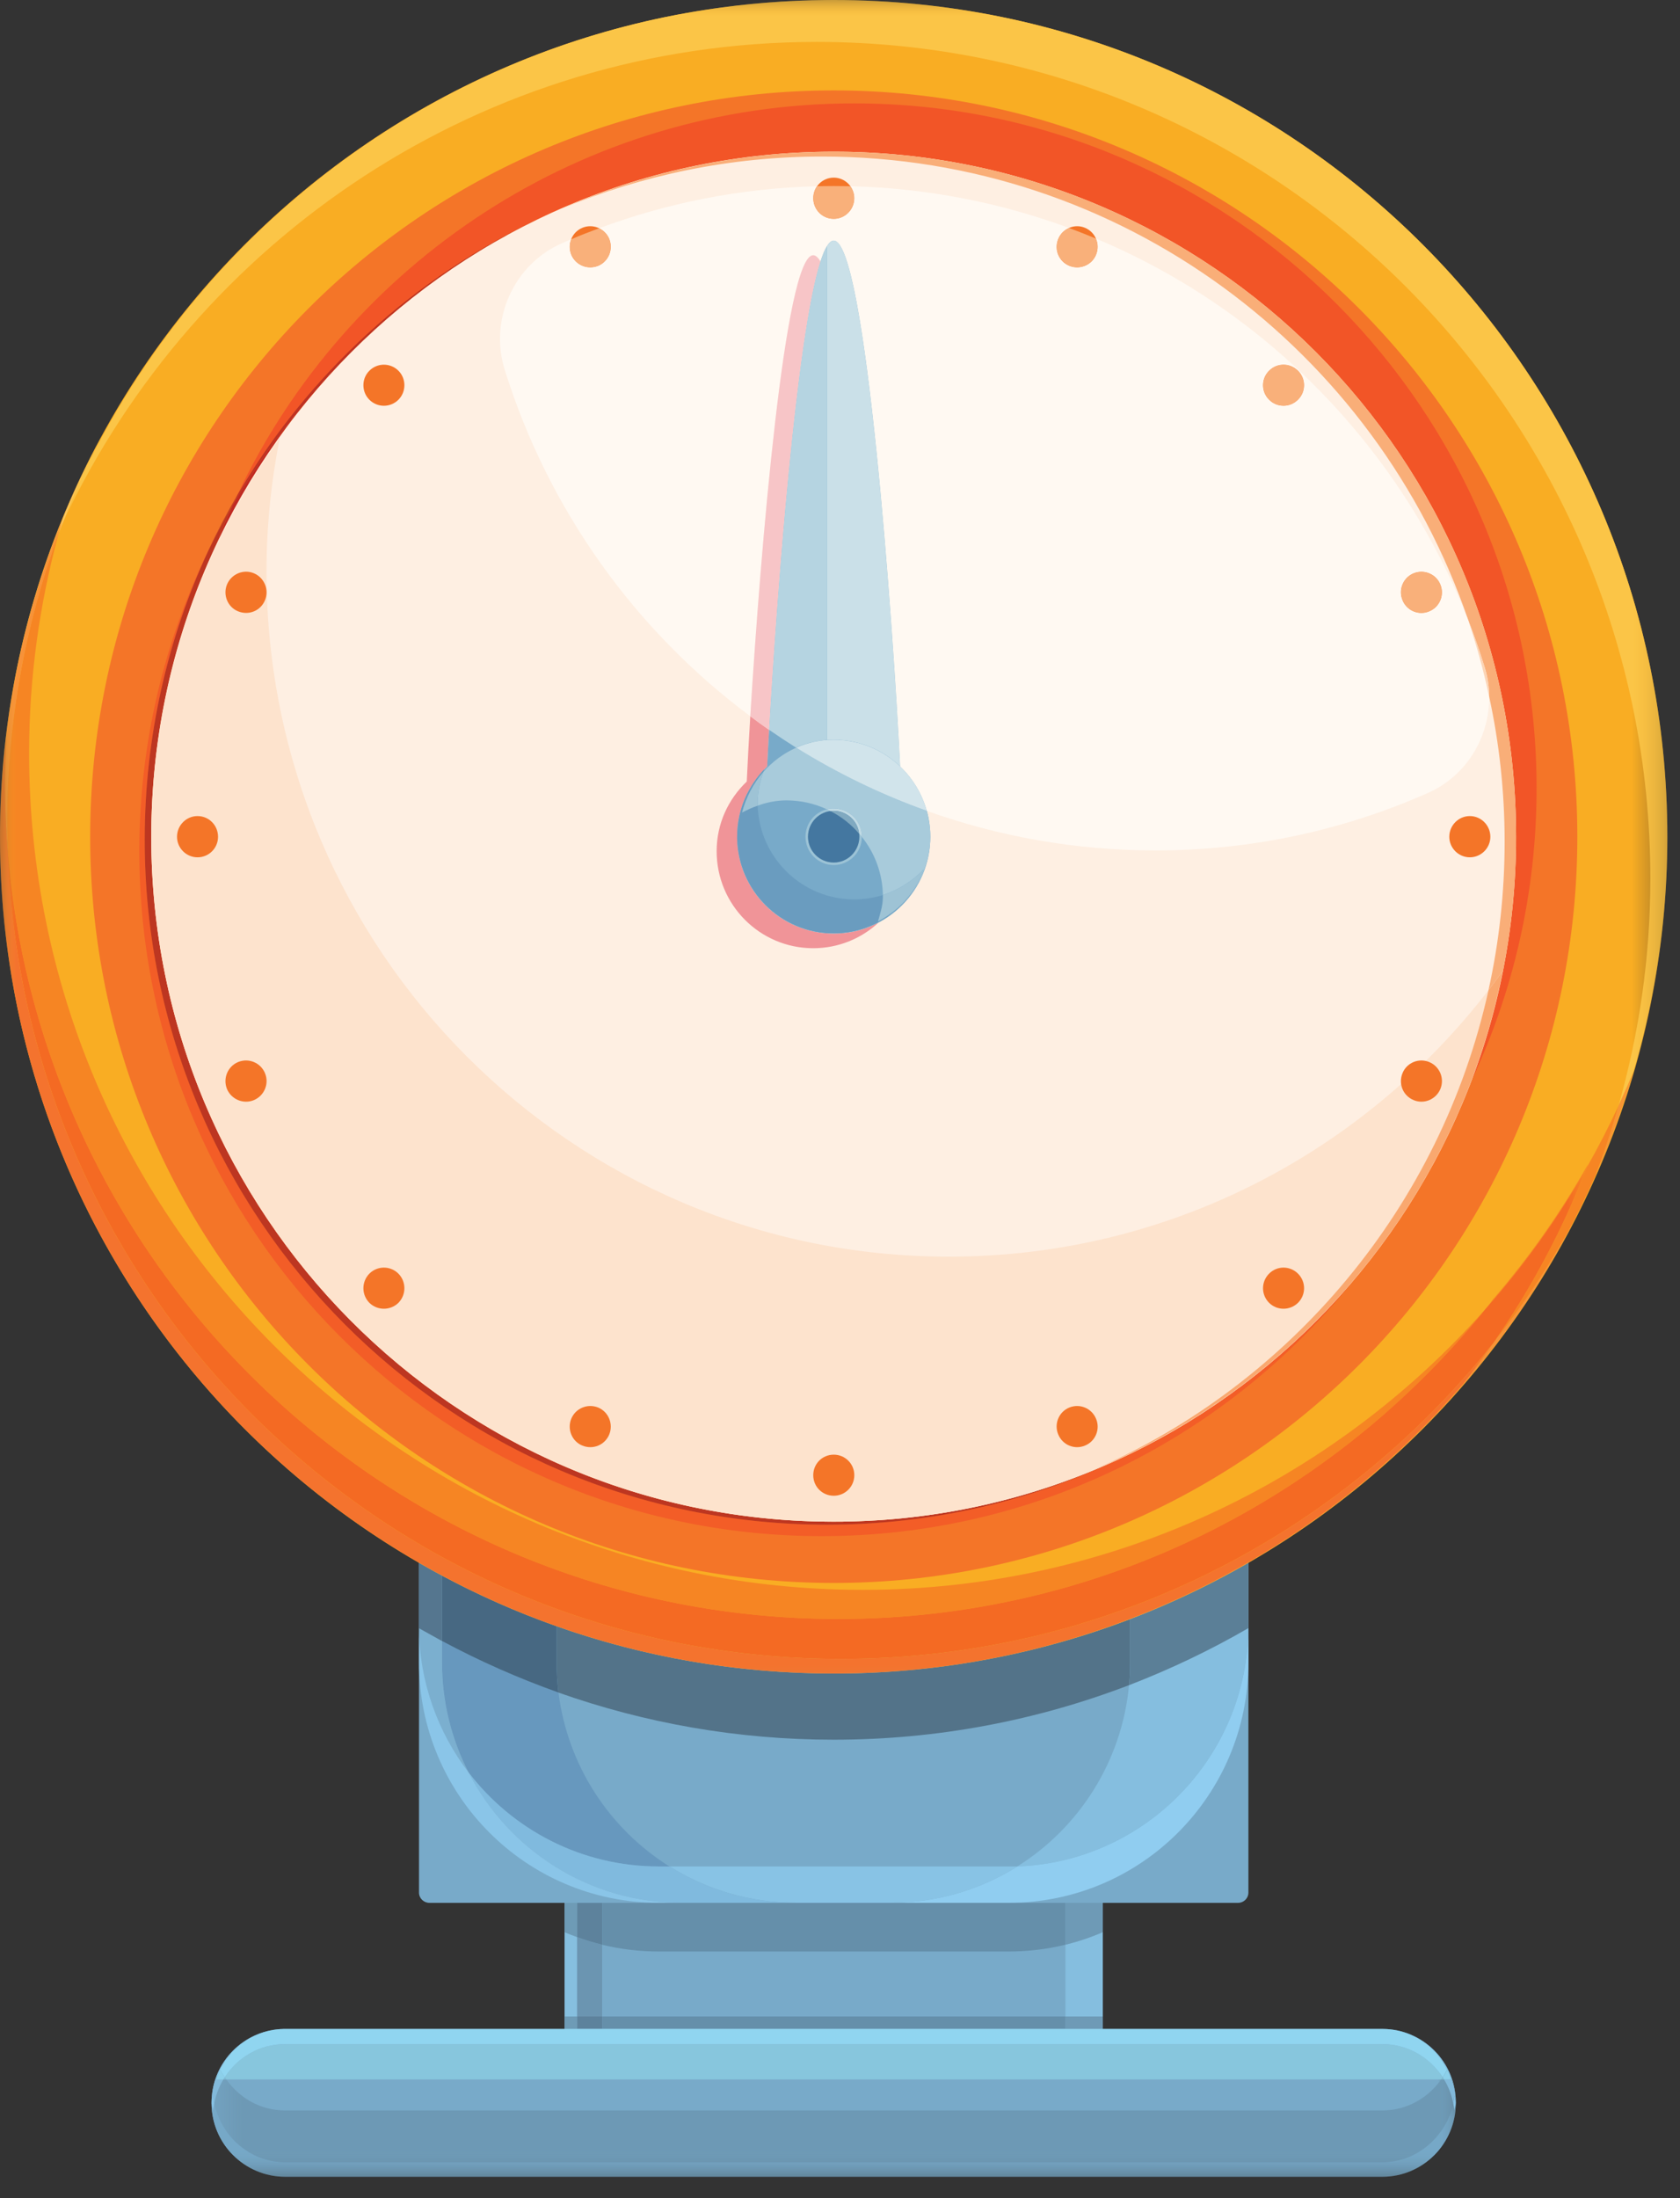 <svg width="52" height="68" viewBox="0 0 52 68" fill="none" xmlns="http://www.w3.org/2000/svg">
<rect x="0" y="0" width="52" height="68" fill="#333333" stroke="none"/>
<path d="M17.473 65.385H34.134V55.484H17.473V65.385Z" fill="#78AAC9"/>
<path d="M34.134 62.38H32.973V60.161C33.374 60.062 33.764 59.932 34.134 59.77V62.38Z" fill="#85BEDF"/>
<path d="M18.641 62.38H17.859V59.922C18.109 60.016 18.37 60.094 18.641 60.161V62.38Z" fill="#6B95B1"/>
<path d="M17.859 62.38H17.484V59.776C17.609 59.828 17.729 59.875 17.859 59.922V62.38Z" fill="#86BFDF"/>
<path d="M18.641 65.385H32.974V55.484H18.641V65.385Z" fill="#78AAC9"/>
<path d="M17.473 62.765H17.483V62.38H17.473V62.765Z" fill="#658FAA"/>
<path d="M32.973 62.765H34.134V62.38H32.973V62.765Z" fill="#6E9AB6"/>
<path d="M17.859 62.765H18.641V62.38H17.859V62.765Z" fill="#5D829C"/>
<path d="M17.484 62.765H17.859V62.38H17.484V62.765Z" fill="#6E9BB6"/>
<path d="M18.641 62.765H32.974V62.38H18.641V62.765Z" fill="#658FAA"/>
<path d="M17.483 59.776C17.478 59.77 17.478 59.77 17.473 59.77V58.864H17.483V59.776Z" fill="#658FAA"/>
<path d="M18.641 60.161C18.37 60.093 18.109 60.015 17.859 59.922V58.864H18.641V60.161Z" fill="#5D829C"/>
<path d="M17.859 59.922C17.729 59.875 17.609 59.828 17.484 59.776V58.864H17.859V59.922Z" fill="#6E9BB6"/>
<path d="M32.973 60.161V58.864H34.134V59.77C33.764 59.932 33.374 60.062 32.973 60.161Z" fill="#6E9AB6"/>
<path d="M31.224 60.37H20.391C19.787 60.37 19.198 60.297 18.641 60.161V58.864H32.974V60.161C32.411 60.297 31.828 60.37 31.224 60.37Z" fill="#658FAA"/>
<path d="M38.323 58.865H13.292C13.115 58.865 12.969 58.724 12.969 58.547V43.495H38.641V58.547C38.641 58.724 38.495 58.865 38.323 58.865Z" fill="#78AAC9"/>
<path d="M20.723 57.74H20.39C17.994 57.74 15.864 56.604 14.505 54.833C13.979 53.812 13.682 52.656 13.682 51.427V50.766C14.838 51.385 16.041 51.917 17.286 52.359C17.572 54.63 18.874 56.583 20.723 57.74Z" fill="#6798BE"/>
<path d="M14.504 54.834C13.556 53.594 12.983 52.047 12.973 50.37C13.207 50.505 13.441 50.636 13.681 50.766V51.427C13.681 52.657 13.978 53.813 14.504 54.834Z" fill="#7BAFCF"/>
<path d="M31.488 57.739C33.4 56.541 34.723 54.495 34.947 52.13C36.228 51.635 37.462 51.047 38.639 50.364C38.603 54.354 35.441 57.593 31.488 57.739Z" fill="#85BEDF"/>
<path d="M27.561 58.864H24.645C23.207 58.864 21.863 58.453 20.723 57.739H31.223C31.311 57.739 31.4 57.739 31.488 57.739C30.353 58.453 29.004 58.864 27.561 58.864Z" fill="#88C3E5"/>
<path d="M24.646 58.864H21.099C18.229 58.864 15.74 57.229 14.505 54.833C15.865 56.604 17.995 57.739 20.391 57.739H20.724C21.865 58.453 23.208 58.864 24.646 58.864Z" fill="#80BADE"/>
<path d="M21.099 58.864H20.391C16.292 58.864 12.969 55.536 12.969 51.427V50.302V50.37C12.984 52.047 13.557 53.593 14.505 54.833C15.74 57.229 18.229 58.864 21.099 58.864Z" fill="#8AC5E8"/>
<path d="M31.224 58.864H27.562C29.005 58.864 30.354 58.453 31.49 57.739C35.443 57.593 38.604 54.354 38.641 50.364V51.427C38.641 55.536 35.318 58.864 31.224 58.864Z" fill="#90CDF0"/>
<path d="M25.807 53.818C22.817 53.818 19.953 53.302 17.286 52.36C17.249 52.052 17.229 51.74 17.229 51.427V50.308C19.911 51.255 22.796 51.771 25.807 51.771C25.812 51.771 25.812 51.771 25.817 51.771H25.822C25.828 51.771 25.828 51.771 25.828 51.771C25.828 51.771 25.828 51.771 25.833 51.771C25.833 51.771 25.833 51.771 25.838 51.771C25.838 51.771 25.838 51.771 25.843 51.771H25.848H25.854H25.859H25.864C25.869 51.771 25.869 51.771 25.869 51.771C25.874 51.771 25.874 51.771 25.874 51.771C25.88 51.771 25.88 51.771 25.88 51.771C25.885 51.771 25.885 51.771 25.885 51.771C25.89 51.771 25.89 51.771 25.89 51.771C25.895 51.771 25.895 51.771 25.895 51.771H25.9H25.906H25.911C25.911 51.771 25.911 51.771 25.916 51.771H25.921C25.926 51.771 25.926 51.771 25.926 51.771H25.932C25.937 51.771 25.937 51.771 25.937 51.771C25.942 51.771 25.942 51.771 25.947 51.771C25.953 51.771 25.953 51.771 25.958 51.771C25.958 51.771 25.958 51.771 25.963 51.771H25.968H25.973C25.979 51.771 25.979 51.771 25.979 51.771C25.984 51.771 25.984 51.771 25.984 51.771C25.989 51.771 25.999 51.771 26.005 51.771H26.01C26.015 51.771 26.015 51.771 26.02 51.771H26.025H26.031C26.036 51.771 26.036 51.771 26.041 51.771C26.046 51.771 26.046 51.771 26.046 51.771C26.051 51.771 26.057 51.771 26.062 51.771C26.062 51.771 26.062 51.771 26.067 51.771C26.072 51.771 26.078 51.771 26.078 51.771H26.083C29.213 51.735 32.208 51.141 34.978 50.089V51.427C34.978 51.662 34.968 51.896 34.947 52.13C32.103 53.219 29.025 53.818 25.807 53.818Z" fill="#537389"/>
<path d="M17.286 52.359C16.041 51.916 14.838 51.385 13.682 50.765V48.739C14.817 49.349 16.005 49.875 17.229 50.307V51.427C17.229 51.739 17.249 52.052 17.286 52.359Z" fill="#476882"/>
<path d="M13.682 50.766C13.443 50.635 13.208 50.505 12.969 50.37C12.969 50.344 12.969 50.323 12.969 50.302V48.344C13.208 48.479 13.443 48.615 13.682 48.74V50.766Z" fill="#55768F"/>
<path d="M34.947 52.13C34.968 51.896 34.978 51.661 34.978 51.427V50.089C36.249 49.599 37.473 49.016 38.64 48.344V50.302C38.64 50.323 38.64 50.344 38.64 50.365C37.463 51.047 36.228 51.635 34.947 52.13Z" fill="#5B7F97"/>
<path d="M12.969 50.37V50.302C12.969 50.323 12.969 50.343 12.974 50.37" fill="#5F849F"/>
<mask id="mask0_292_113695" style="mask-type:luminance" maskUnits="userSpaceOnUse" x="0" y="0" width="52" height="52">
<path d="M0 0H51.609V51.776H0V0Z" fill="white"/>
</mask>
<g mask="url(#mask0_292_113695)">
<path d="M51.609 25.885C51.609 40.182 40.057 51.771 25.807 51.771C11.552 51.771 0 40.182 0 25.885C0 11.588 11.552 0 25.807 0C40.057 0 51.609 11.588 51.609 25.885Z" fill="#F9AD23"/>
</g>
<path d="M48.822 25.885C48.822 38.635 38.515 48.969 25.807 48.969C13.093 48.969 2.791 38.635 2.791 25.885C2.791 13.13 13.093 2.797 25.807 2.797C38.515 2.797 48.822 13.13 48.822 25.885Z" fill="#F47528"/>
<mask id="mask1_292_113695" style="mask-type:luminance" maskUnits="userSpaceOnUse" x="1" y="0" width="51" height="36">
<path d="M1.941 0H51.608V35.312H1.941V0Z" fill="white"/>
</mask>
<g mask="url(#mask1_292_113695)">
<path d="M49.858 35.219C50.118 34.542 50.353 33.854 50.561 33.151C50.415 33.505 50.259 33.854 50.098 34.203C50.733 31.969 51.082 29.62 51.082 27.182C51.082 12.885 39.53 1.297 25.28 1.297C14.957 1.297 6.066 7.385 1.941 16.172C2.139 15.662 2.353 15.156 2.577 14.656C6.717 6.042 15.457 0.073 25.608 0H25.613C25.619 0 25.619 0 25.624 0H25.629C25.634 0 25.639 0 25.639 0C25.645 0 25.65 0 25.65 0C25.655 0 25.66 0 25.665 0C25.671 0 25.671 0 25.676 0C25.681 0 25.681 0 25.686 0C25.691 0 25.691 0 25.697 0H25.702C25.707 0 25.712 0 25.717 0H25.723C25.728 0 25.733 0 25.738 0C25.744 0 25.744 0 25.744 0C25.749 0 25.754 0 25.759 0H25.764C25.77 0 25.775 0 25.78 0H25.785C25.79 0 25.801 0 25.806 0C40.056 0 51.608 11.588 51.608 25.885C51.608 25.891 51.608 25.896 51.608 25.901C51.608 25.906 51.608 25.906 51.608 25.906C51.608 25.912 51.608 25.917 51.608 25.922V25.927C51.608 25.932 51.608 25.938 51.608 25.943C51.603 29.213 50.973 32.339 49.858 35.219Z" fill="#FBC547"/>
</g>
<mask id="mask2_292_113695" style="mask-type:luminance" maskUnits="userSpaceOnUse" x="0" y="12" width="27" height="41">
<path d="M0 12.729H26.583V52.73H0V12.729Z" fill="white"/>
</mask>
<g mask="url(#mask2_292_113695)">
<path d="M25.912 51.771H25.917C25.912 51.771 25.912 51.771 25.912 51.771ZM25.932 51.771C25.932 51.771 25.932 51.771 25.938 51.771H25.932ZM25.948 51.771C25.953 51.771 25.953 51.771 25.953 51.771H25.948ZM26.037 51.771C26.037 51.771 26.037 51.771 26.042 51.771H26.037ZM0 25.86C0 25.855 0 25.849 0 25.844V25.839C0 25.834 0 25.828 0 25.823C0 25.823 0 25.823 0 25.818C0 25.813 0 25.808 0 25.802V25.797C0 25.792 0 25.787 0 25.782V25.776C0 25.771 0 25.766 0 25.761V25.756C0 25.75 0 25.745 0 25.74C0 25.74 0 25.735 0 25.73V25.724C0 25.709 0 25.698 0 25.688C0.036 21.266 1.177 17.11 3.156 13.479C2.953 13.865 2.76 14.261 2.578 14.657C2.339 15.162 2.109 15.677 1.901 16.198C1.917 16.141 1.932 16.089 1.948 16.032C0.703 19.063 0.005 22.381 0 25.86ZM1.807 16.532C1.823 16.474 1.839 16.417 1.854 16.365C1.88 16.302 1.911 16.235 1.943 16.172C1.896 16.292 1.854 16.412 1.807 16.532Z" fill="#FBC050"/>
</g>
<path d="M1.854 16.365C1.869 16.307 1.885 16.255 1.9 16.198C2.109 15.677 2.338 15.162 2.577 14.656C2.354 15.156 2.14 15.662 1.942 16.172C1.911 16.234 1.88 16.302 1.854 16.365Z" fill="#FBCD6F"/>
<path d="M25.432 47.521C13.766 47.521 4.312 38.037 4.312 26.334C4.312 22.995 5.083 19.834 6.453 17.026C5.188 19.745 4.479 22.782 4.479 25.98C4.479 37.683 13.938 47.167 25.599 47.167C28.833 47.167 31.896 46.438 34.635 45.136C37.417 43.849 39.875 41.974 41.849 39.667C37.974 44.459 32.062 47.521 25.432 47.521Z" fill="#F35D27"/>
<path d="M45.556 33.407C46.41 31.151 46.889 28.714 46.926 26.167C46.926 26.157 46.926 26.146 46.926 26.131C46.926 26.125 46.926 26.12 46.926 26.12C46.926 26.115 46.926 26.115 46.926 26.115C46.926 26.105 46.926 26.094 46.926 26.084C46.926 26.078 46.926 26.078 46.926 26.078C46.926 26.073 46.926 26.073 46.926 26.068C46.926 26.063 46.926 26.063 46.926 26.063C46.926 26.058 46.926 26.058 46.926 26.052C46.926 26.047 46.926 26.042 46.926 26.037C46.926 26.037 46.926 26.037 46.926 26.032V26.026C46.926 26.021 46.926 26.021 46.926 26.016C46.926 26.016 46.926 26.011 46.926 26.006C46.926 26.006 46.926 26.006 46.926 26C46.926 25.995 46.926 25.99 46.926 25.99C46.926 25.985 46.926 25.985 46.926 25.985C46.926 25.98 46.926 25.974 46.926 25.974C46.926 25.969 46.926 25.969 46.926 25.969C46.926 25.964 46.926 25.959 46.926 25.953C46.926 25.953 46.926 25.953 46.926 25.948V25.938C46.926 25.933 46.926 25.933 46.926 25.933C46.926 25.927 46.926 25.927 46.926 25.922C46.926 25.917 46.926 25.917 46.926 25.917C46.926 25.912 46.926 25.907 46.926 25.907C46.926 25.901 46.926 25.901 46.926 25.901C46.926 25.896 46.926 25.891 46.926 25.886C46.926 14.183 37.467 4.693 25.806 4.693C25.801 4.693 25.79 4.693 25.785 4.693C22.556 4.698 19.499 5.427 16.759 6.729C12.816 8.558 9.53 11.568 7.348 15.308C10.738 8.146 18.014 3.198 26.441 3.198C38.103 3.198 47.561 12.683 47.561 24.386C47.561 27.61 46.842 30.672 45.556 33.407Z" fill="#F25527"/>
<path d="M6.453 17.026C6.724 16.438 7.026 15.865 7.349 15.308C7.302 15.412 7.25 15.516 7.203 15.62C6.938 16.078 6.688 16.547 6.453 17.026Z" fill="#BD4120"/>
<path d="M25.598 47.167C13.937 47.167 4.479 37.683 4.479 25.98C4.479 22.782 5.187 19.745 6.452 17.026C6.687 16.547 6.937 16.078 7.202 15.62C7.02 16.026 6.848 16.438 6.692 16.86C5.411 19.578 4.692 22.62 4.682 25.828C4.682 25.834 4.682 25.834 4.682 25.839V25.844C4.682 25.849 4.682 25.849 4.682 25.855C4.682 25.855 4.682 25.86 4.682 25.865C4.682 25.865 4.682 25.865 4.682 25.87C4.682 25.875 4.682 25.881 4.682 25.886C4.682 37.537 14.057 46.99 25.65 47.073C25.703 47.073 25.755 47.073 25.807 47.073C25.812 47.073 25.817 47.073 25.822 47.073H25.828C25.828 47.073 25.833 47.073 25.838 47.073H25.843C25.848 47.073 25.848 47.073 25.854 47.073H25.859C25.864 47.073 25.869 47.073 25.869 47.073C25.874 47.073 25.874 47.073 25.874 47.073C25.88 47.073 25.885 47.073 25.885 47.073C25.89 47.073 25.89 47.073 25.89 47.073C25.895 47.073 25.9 47.073 25.906 47.073C25.906 47.073 25.906 47.073 25.911 47.073C25.911 47.073 25.916 47.073 25.921 47.073H25.926C25.932 47.073 25.937 47.073 25.942 47.073H25.947C25.953 47.073 25.953 47.073 25.958 47.073H25.963C25.968 47.073 25.968 47.073 25.973 47.073H25.979C25.984 47.073 25.984 47.073 25.989 47.073H25.994C25.999 47.073 25.999 47.073 26.005 47.073C26.005 47.073 26.01 47.073 26.015 47.073H26.02C26.025 47.073 26.025 47.073 26.031 47.073H26.036C26.041 47.073 26.041 47.073 26.046 47.073C26.051 47.073 26.062 47.073 26.072 47.073C26.072 47.073 26.072 47.073 26.078 47.073C26.078 47.073 26.083 47.073 26.088 47.073C26.088 47.073 26.088 47.073 26.093 47.073H26.098C26.104 47.073 26.104 47.073 26.109 47.073C26.109 47.073 26.114 47.068 26.119 47.068C26.119 47.068 26.119 47.068 26.124 47.068C26.124 47.068 26.13 47.068 26.135 47.068C26.135 47.068 26.135 47.068 26.14 47.068C26.14 47.068 26.145 47.068 26.15 47.068C26.171 47.068 26.192 47.068 26.208 47.068C26.213 47.068 26.218 47.068 26.223 47.068C26.229 47.068 26.234 47.068 26.239 47.068C26.244 47.068 26.249 47.068 26.255 47.068C29.244 47.005 32.078 46.323 34.635 45.136C31.895 46.438 28.833 47.167 25.598 47.167Z" fill="#BD3621"/>
<path d="M7.203 15.62C7.25 15.516 7.302 15.412 7.349 15.308C9.531 11.568 12.818 8.558 16.76 6.729C13.885 8.099 11.37 10.099 9.385 12.552C8.573 13.505 7.844 14.532 7.203 15.62Z" fill="#BE3222"/>
<path d="M6.691 16.859C6.848 16.437 7.02 16.026 7.202 15.62C7.842 14.531 8.572 13.505 9.384 12.552C8.322 13.87 7.415 15.312 6.691 16.859Z" fill="#BF2A23"/>
<path d="M46.926 25.885C46.926 37.583 37.468 47.073 25.807 47.073C14.14 47.073 4.682 37.583 4.682 25.885C4.682 14.182 14.14 4.692 25.807 4.692C37.468 4.692 46.926 14.182 46.926 25.885Z" fill="#FEEFE2"/>
<path d="M25.807 47.073C25.755 47.073 25.703 47.073 25.65 47.073C14.057 46.99 4.682 37.537 4.682 25.886C4.682 25.881 4.682 25.875 4.682 25.87C4.682 25.865 4.682 25.865 4.682 25.865C4.682 25.86 4.682 25.855 4.682 25.855C4.682 25.849 4.682 25.849 4.682 25.844V25.839C4.682 25.834 4.682 25.834 4.682 25.828C4.697 21.24 6.176 17.006 8.661 13.542C8.395 14.88 8.249 16.266 8.249 17.688C8.249 29.391 17.708 38.875 29.369 38.875C36.171 38.875 42.213 35.641 46.072 30.631C44.598 37.313 39.973 42.808 33.838 45.474C37.426 43.995 40.52 41.552 42.796 38.464C39.036 43.573 33.041 46.927 26.255 47.068C26.249 47.068 26.244 47.068 26.239 47.068C26.234 47.068 26.229 47.068 26.223 47.068C26.218 47.068 26.213 47.068 26.208 47.068C26.192 47.068 26.171 47.068 26.15 47.068C26.145 47.068 26.14 47.068 26.14 47.068C26.135 47.068 26.135 47.068 26.135 47.068C26.13 47.068 26.124 47.068 26.124 47.068C26.119 47.068 26.119 47.068 26.119 47.068C26.114 47.068 26.109 47.068 26.109 47.073C26.104 47.073 26.104 47.073 26.098 47.073H26.093C26.088 47.073 26.088 47.073 26.088 47.073C26.083 47.073 26.078 47.073 26.078 47.073C26.072 47.073 26.072 47.073 26.072 47.073C26.062 47.073 26.057 47.073 26.046 47.073C26.041 47.073 26.041 47.073 26.036 47.073H26.031C26.025 47.073 26.025 47.073 26.02 47.073C26.015 47.073 26.015 47.073 26.015 47.073C26.01 47.073 26.01 47.073 26.005 47.073C25.999 47.073 25.999 47.073 25.994 47.073H25.989C25.984 47.073 25.984 47.073 25.979 47.073H25.973C25.968 47.073 25.968 47.073 25.963 47.073H25.958C25.953 47.073 25.953 47.073 25.947 47.073H25.942C25.937 47.073 25.932 47.073 25.926 47.073C25.921 47.073 25.921 47.073 25.921 47.073C25.916 47.073 25.911 47.073 25.911 47.073C25.906 47.073 25.906 47.073 25.906 47.073C25.9 47.073 25.895 47.073 25.89 47.073C25.89 47.073 25.89 47.073 25.885 47.073C25.885 47.073 25.88 47.073 25.874 47.073C25.874 47.073 25.874 47.073 25.869 47.073C25.869 47.073 25.864 47.073 25.859 47.073H25.854C25.848 47.073 25.848 47.073 25.843 47.073H25.838C25.833 47.073 25.828 47.073 25.828 47.073C25.822 47.073 25.822 47.073 25.822 47.073C25.817 47.073 25.812 47.073 25.807 47.073Z" fill="#FDE3CD"/>
<path d="M25.171 29.333C23.52 29.333 22.182 27.99 22.182 26.333C22.182 25.479 22.541 24.724 23.114 24.177C23.14 23.615 23.176 22.932 23.223 22.156C23.416 22.302 23.609 22.443 23.807 22.578C23.786 22.995 23.765 23.375 23.749 23.708C23.479 23.969 23.255 24.276 23.093 24.62C22.916 25 22.817 25.422 22.817 25.87C22.817 25.896 22.817 25.927 22.817 25.953C22.854 27.578 24.176 28.88 25.807 28.88C26.307 28.88 26.781 28.76 27.197 28.537C26.666 29.031 25.953 29.333 25.171 29.333Z" fill="#F09498"/>
<path d="M27.915 25.151C27.915 26.744 26.973 28.031 25.806 28.031C24.639 28.031 23.691 26.744 23.691 25.151C23.691 23.562 24.639 7.442 25.806 7.442C26.973 7.442 27.915 23.562 27.915 25.151Z" fill="#78AAC9"/>
<path d="M28.796 25.886C28.796 27.542 27.457 28.881 25.806 28.881C24.155 28.881 22.816 27.542 22.816 25.886C22.816 24.23 24.155 22.886 25.806 22.886C27.457 22.886 28.796 24.23 28.796 25.886Z" fill="#78AAC9"/>
<path d="M25.807 26.76C25.322 26.76 24.932 26.364 24.932 25.885C24.932 25.474 25.213 25.13 25.593 25.036C25.63 25.052 25.671 25.073 25.708 25.093C25.317 25.14 25.01 25.474 25.01 25.885C25.01 26.323 25.364 26.682 25.807 26.682C26.244 26.682 26.598 26.323 26.598 25.885C26.598 25.854 26.598 25.823 26.593 25.791C26.624 25.823 26.65 25.854 26.676 25.89C26.676 26.369 26.286 26.76 25.807 26.76Z" fill="#9CC3D6"/>
<path d="M26.598 25.885C26.598 26.323 26.244 26.682 25.807 26.682C25.364 26.682 25.01 26.323 25.01 25.885C25.01 25.442 25.364 25.083 25.807 25.083C26.244 25.083 26.598 25.442 26.598 25.885Z" fill="#4477A0"/>
<path d="M22.816 25.953C22.816 25.927 22.816 25.896 22.816 25.87C22.816 25.422 22.915 25 23.092 24.62C22.915 25.006 22.816 25.433 22.816 25.886C22.816 25.907 22.816 25.933 22.816 25.953Z" fill="#BE8B96"/>
<path d="M25.806 28.87C24.181 28.87 22.863 27.573 22.816 25.953C22.816 25.932 22.816 25.906 22.816 25.885C22.816 25.432 22.915 25.005 23.092 24.62C23.238 24.318 23.426 24.037 23.655 23.797C23.645 23.828 23.639 23.854 23.629 23.88C23.316 24.234 23.092 24.667 22.967 25.135C23.124 25.052 23.285 24.979 23.452 24.922C23.504 26.531 24.822 27.823 26.441 27.823C26.749 27.823 27.046 27.776 27.327 27.688C27.327 27.708 27.327 27.734 27.327 27.755C27.327 28.021 27.244 28.26 27.176 28.505C27.488 28.338 27.77 28.125 28.004 27.875C27.462 28.484 26.686 28.87 25.806 28.87Z" fill="#6A9CBF"/>
<path d="M28.005 27.875C28.255 27.588 28.453 27.26 28.588 26.895C28.245 27.255 27.812 27.531 27.328 27.687C27.312 27.005 27.073 26.385 26.677 25.89C26.677 25.885 26.677 25.885 26.677 25.885C26.677 25.401 26.287 25.01 25.807 25.01C25.734 25.01 25.662 25.015 25.594 25.036C25.213 24.859 24.787 24.76 24.338 24.76C24.026 24.76 23.729 24.823 23.453 24.922C23.453 24.89 23.453 24.859 23.453 24.823C23.453 24.489 23.526 24.177 23.63 23.88C23.906 23.562 24.255 23.302 24.646 23.13C25.912 23.916 27.266 24.578 28.688 25.083C28.755 25.338 28.797 25.609 28.797 25.885C28.797 25.885 28.797 25.885 28.797 25.89C28.792 26.661 28.49 27.354 28.005 27.875Z" fill="#A8CBDB"/>
<path d="M26.677 25.891C26.651 25.855 26.625 25.823 26.594 25.792C26.552 25.396 26.213 25.084 25.807 25.084C25.771 25.084 25.74 25.089 25.708 25.094C25.672 25.073 25.63 25.052 25.594 25.037C25.662 25.016 25.734 25.011 25.807 25.011C26.287 25.011 26.677 25.401 26.677 25.886C26.677 25.886 26.677 25.886 26.677 25.891Z" fill="#C0DAE4"/>
<path d="M26.592 25.791C26.348 25.505 26.046 25.265 25.707 25.093C25.738 25.088 25.77 25.083 25.806 25.083C26.212 25.083 26.551 25.395 26.592 25.791Z" fill="#80A9C0"/>
<path d="M27.177 28.505C27.245 28.26 27.328 28.02 27.328 27.755C27.328 27.734 27.328 27.708 27.328 27.687C27.812 27.531 28.245 27.255 28.588 26.895C28.453 27.26 28.255 27.588 28.005 27.875C27.771 28.125 27.49 28.338 27.177 28.505ZM22.969 25.135C23.094 24.666 23.318 24.234 23.63 23.88C23.526 24.177 23.453 24.489 23.453 24.823C23.453 24.859 23.453 24.89 23.453 24.922C23.287 24.979 23.125 25.052 22.969 25.135Z" fill="#9EC3D5"/>
<path d="M26.443 6.131C26.443 6.485 26.156 6.771 25.807 6.771C25.453 6.771 25.172 6.485 25.172 6.131C25.172 5.782 25.453 5.495 25.807 5.495C26.156 5.495 26.443 5.782 26.443 6.131Z" fill="#F47528"/>
<path d="M18.858 7.391C18.989 7.719 18.838 8.089 18.515 8.224C18.187 8.359 17.817 8.203 17.681 7.88C17.551 7.552 17.702 7.182 18.025 7.047C18.353 6.911 18.723 7.068 18.858 7.391Z" fill="#F47528"/>
<path d="M12.333 11.469C12.578 11.713 12.578 12.12 12.333 12.365C12.083 12.615 11.682 12.615 11.432 12.365C11.187 12.12 11.187 11.713 11.432 11.469C11.682 11.219 12.083 11.219 12.333 11.469Z" fill="#F47528"/>
<path d="M7.859 17.734C8.181 17.87 8.338 18.245 8.202 18.568C8.067 18.896 7.697 19.047 7.369 18.911C7.046 18.781 6.895 18.406 7.025 18.083C7.161 17.755 7.536 17.599 7.859 17.734Z" fill="#F47528"/>
<path d="M6.114 25.245C6.468 25.245 6.749 25.532 6.749 25.886C6.749 26.235 6.468 26.521 6.114 26.521C5.765 26.521 5.479 26.235 5.479 25.886C5.479 25.532 5.765 25.245 6.114 25.245Z" fill="#F47528"/>
<path d="M7.369 32.855C7.697 32.719 8.067 32.875 8.202 33.198C8.338 33.526 8.181 33.896 7.859 34.032C7.536 34.167 7.161 34.011 7.025 33.688C6.895 33.36 7.046 32.99 7.369 32.855Z" fill="#F47528"/>
<path d="M11.432 39.401C11.682 39.151 12.083 39.151 12.333 39.401C12.578 39.651 12.578 40.052 12.333 40.302C12.083 40.547 11.682 40.547 11.432 40.302C11.187 40.052 11.187 39.651 11.432 39.401Z" fill="#F47528"/>
<path d="M17.681 43.891C17.817 43.562 18.187 43.411 18.515 43.542C18.838 43.677 18.989 44.052 18.858 44.375C18.723 44.703 18.353 44.854 18.025 44.719C17.702 44.589 17.551 44.214 17.681 43.891Z" fill="#F47528"/>
<path d="M25.172 45.635C25.172 45.281 25.453 45 25.807 45C26.156 45 26.443 45.281 26.443 45.635C26.443 45.99 26.156 46.271 25.807 46.271C25.453 46.271 25.172 45.99 25.172 45.635Z" fill="#F47528"/>
<path d="M32.755 44.375C32.619 44.052 32.77 43.677 33.098 43.542C33.421 43.411 33.791 43.562 33.926 43.891C34.062 44.214 33.906 44.589 33.583 44.719C33.26 44.854 32.89 44.703 32.755 44.375Z" fill="#F47528"/>
<path d="M39.281 40.302C39.031 40.052 39.031 39.651 39.281 39.401C39.526 39.151 39.927 39.151 40.177 39.401C40.427 39.651 40.427 40.052 40.177 40.302C39.927 40.547 39.526 40.547 39.281 40.302Z" fill="#F47528"/>
<path d="M43.755 34.032C43.426 33.896 43.276 33.526 43.411 33.198C43.541 32.875 43.916 32.719 44.239 32.855C44.562 32.99 44.718 33.36 44.583 33.688C44.447 34.011 44.078 34.167 43.755 34.032Z" fill="#F47528"/>
<path d="M45.495 26.521C45.146 26.521 44.859 26.235 44.859 25.886C44.859 25.532 45.146 25.245 45.495 25.245C45.844 25.245 46.13 25.532 46.13 25.886C46.13 26.235 45.844 26.521 45.495 26.521Z" fill="#F47528"/>
<path d="M44.239 18.911C43.916 19.047 43.541 18.896 43.411 18.568C43.276 18.245 43.426 17.87 43.755 17.734C44.078 17.599 44.447 17.755 44.583 18.083C44.718 18.406 44.562 18.781 44.239 18.911Z" fill="#F47528"/>
<path d="M40.177 12.365C39.927 12.615 39.526 12.615 39.281 12.365C39.031 12.12 39.031 11.713 39.281 11.469C39.526 11.219 39.927 11.219 40.177 11.469C40.427 11.713 40.427 12.12 40.177 12.365Z" fill="#F47528"/>
<path d="M33.926 7.88C33.791 8.203 33.421 8.359 33.098 8.224C32.77 8.089 32.619 7.719 32.755 7.391C32.89 7.068 33.26 6.911 33.583 7.047C33.906 7.182 34.062 7.552 33.926 7.88Z" fill="#F47528"/>
<path d="M42.796 38.463C44.609 36.005 45.9 33.14 46.515 30.031C46.374 30.229 46.223 30.432 46.072 30.63C46.4 29.151 46.572 27.609 46.572 26.036C46.572 24.494 46.406 22.989 46.093 21.547C46.093 21.244 46.046 20.937 45.953 20.64C45.801 20.145 45.63 19.656 45.442 19.177C42.598 10.843 34.723 4.843 25.447 4.843C22.604 4.843 19.89 5.416 17.416 6.442C19.984 5.323 22.812 4.698 25.786 4.692C25.791 4.692 25.801 4.692 25.807 4.692C37.468 4.692 46.926 14.182 46.926 25.885C46.926 25.89 46.926 25.895 46.926 25.901C46.926 25.901 46.926 25.901 46.926 25.906C46.926 25.906 46.926 25.911 46.926 25.916C46.926 25.916 46.926 25.916 46.926 25.922V25.932C46.926 25.932 46.926 25.932 46.926 25.937C46.926 25.937 46.926 25.942 46.926 25.948C46.926 25.953 46.926 25.953 46.926 25.953C46.926 25.958 46.926 25.963 46.926 25.968C46.926 25.968 46.926 25.968 46.926 25.974C46.926 25.974 46.926 25.979 46.926 25.984C46.926 25.984 46.926 25.984 46.926 25.989C46.926 25.989 46.926 25.994 46.926 26C46.926 26.005 46.926 26.005 46.926 26.005C46.926 26.01 46.926 26.015 46.926 26.015C46.926 26.02 46.926 26.02 46.926 26.026V26.031C46.926 26.036 46.926 26.036 46.926 26.036C46.926 26.041 46.926 26.047 46.926 26.052C46.926 26.057 46.926 26.057 46.926 26.062C46.926 26.062 46.926 26.062 46.926 26.067C46.926 26.067 46.926 26.073 46.926 26.078C46.926 26.078 46.926 26.078 46.926 26.083C46.926 26.093 46.926 26.104 46.926 26.114C46.926 26.114 46.926 26.114 46.926 26.119C46.926 26.119 46.926 26.125 46.926 26.13C46.926 26.145 46.926 26.156 46.926 26.166C46.864 30.77 45.338 35.02 42.796 38.463Z" fill="#F9AE78"/>
<path d="M33.838 45.474C39.973 42.807 44.598 37.312 46.072 30.63C46.223 30.432 46.374 30.229 46.515 30.031C45.9 33.141 44.609 36.005 42.796 38.464C40.52 41.552 37.426 43.995 33.838 45.474Z" fill="#F9A86F"/>
<path d="M25.953 51.771C25.958 51.771 25.958 51.771 25.958 51.771H25.953ZM25.969 51.771C25.974 51.771 25.974 51.771 25.979 51.771C25.979 51.771 25.979 51.771 25.974 51.771C25.974 51.771 25.974 51.771 25.969 51.771ZM26.026 51.771C26.031 51.771 26.031 51.771 26.037 51.771H26.031H26.026ZM26.042 51.771C26.047 51.771 26.047 51.771 26.052 51.771C26.052 51.771 26.052 51.771 26.047 51.771C26.047 51.771 26.047 51.771 26.042 51.771ZM26.057 51.771C26.057 51.771 26.062 51.771 26.068 51.771C26.062 51.771 26.062 51.771 26.062 51.771C26.057 51.771 26.057 51.771 26.057 51.771ZM26.068 51.771C35.906 51.672 44.411 46.042 48.682 37.839C47.969 39.141 47.151 40.375 46.234 41.531C47.396 39.859 48.37 38.042 49.115 36.115C49.469 35.49 49.797 34.854 50.099 34.203C49.891 34.948 49.646 35.682 49.37 36.401C49.542 36.01 49.708 35.62 49.859 35.219C46.156 44.818 36.927 51.656 26.083 51.771C26.078 51.771 26.083 51.771 26.078 51.771C26.078 51.771 26.073 51.771 26.068 51.771Z" fill="#F68523"/>
<path d="M49.369 36.401C49.645 35.683 49.89 34.948 50.098 34.203C50.26 33.855 50.416 33.505 50.562 33.151C50.353 33.855 50.119 34.542 49.859 35.219C49.708 35.62 49.541 36.011 49.369 36.401Z" fill="#F79534"/>
<path d="M25.932 51.771H25.937C25.932 51.771 25.932 51.771 25.932 51.771ZM25.942 51.771C33.687 51.73 40.603 48.25 45.301 42.797C45.624 42.386 45.937 41.964 46.234 41.532C47.15 40.375 47.968 39.141 48.682 37.839C44.411 46.042 35.906 51.672 26.067 51.771C26.062 51.771 26.057 51.771 26.057 51.771C26.051 51.771 26.051 51.771 26.051 51.771C26.046 51.771 26.046 51.771 26.041 51.771C26.036 51.771 26.036 51.771 26.036 51.771C26.031 51.771 26.031 51.771 26.025 51.771C26.025 51.771 26.025 51.771 26.02 51.771C26.015 51.771 26.015 51.771 26.01 51.771H26.005C25.999 51.771 25.994 51.771 25.984 51.771H25.979C25.973 51.771 25.973 51.771 25.968 51.771C25.963 51.771 25.963 51.771 25.958 51.771C25.958 51.771 25.958 51.771 25.953 51.771C25.953 51.771 25.953 51.771 25.947 51.771H25.942Z" fill="#F79239"/>
<mask id="mask3_292_113695" style="mask-type:luminance" maskUnits="userSpaceOnUse" x="0" y="15" width="47" height="37">
<path d="M0 15.396H46.583V51.395H0V15.396Z" fill="white"/>
</mask>
<g mask="url(#mask3_292_113695)">
<path d="M25.953 50.083C12.448 50.083 1.359 39.667 0.245 26.406C0.234 26.083 0.224 25.76 0.224 25.432C0.224 22.302 0.786 19.307 1.807 16.531C1.224 18.688 0.901 20.953 0.901 23.297C0.901 37.594 12.453 49.182 26.703 49.182C34.37 49.182 41.25 45.828 45.974 40.5C41.245 46.344 34.042 50.083 25.953 50.083Z" fill="#F68523"/>
</g>
<mask id="mask4_292_113695" style="mask-type:luminance" maskUnits="userSpaceOnUse" x="0" y="15" width="3" height="13">
<path d="M0 15.396H2.583V27.395H0V15.396Z" fill="white"/>
</mask>
<g mask="url(#mask4_292_113695)">
<path d="M0.245 26.406C0.182 25.677 0.151 24.943 0.151 24.198C0.151 23.734 0.177 23.276 0.203 22.818C0.083 23.823 0 24.833 0 25.87V25.865C0 25.865 0 25.865 0 25.859C0.005 22.38 0.703 19.062 1.948 16.031C1.932 16.088 1.917 16.141 1.901 16.198C1.839 16.354 1.776 16.51 1.714 16.667C1.76 16.568 1.807 16.463 1.854 16.365C1.839 16.417 1.823 16.474 1.807 16.531C0.786 19.307 0.224 22.302 0.224 25.432C0.224 25.76 0.234 26.083 0.245 26.406Z" fill="#F79239"/>
</g>
<path d="M1.713 16.667C1.775 16.511 1.838 16.355 1.9 16.198C1.885 16.256 1.869 16.308 1.854 16.365C1.807 16.464 1.76 16.568 1.713 16.667Z" fill="#F89C4A"/>
<path d="M45.973 40.5C46.051 40.406 46.129 40.307 46.202 40.208C47.316 38.916 48.306 37.515 49.15 36.02C49.139 36.052 49.129 36.083 49.113 36.114C48.217 37.687 47.165 39.156 45.973 40.5Z" fill="#F68523"/>
<mask id="mask5_292_113695" style="mask-type:luminance" maskUnits="userSpaceOnUse" x="0" y="26" width="50" height="27">
<path d="M0 26.062H49.25V52.729H0V26.062Z" fill="white"/>
</mask>
<g mask="url(#mask5_292_113695)">
<path d="M25.822 51.771C25.822 51.771 25.822 51.771 25.828 51.771H25.822ZM26.031 51.318C12.104 51.318 0.755 40.255 0.244 26.406C1.359 39.667 12.447 50.083 25.953 50.083C34.041 50.083 41.244 46.344 45.973 40.5C47.166 39.156 48.218 37.688 49.114 36.115C48.369 38.042 47.395 39.859 46.234 41.531C41.51 47.495 34.213 51.318 26.031 51.318Z" fill="#F46A23"/>
</g>
<mask id="mask6_292_113695" style="mask-type:luminance" maskUnits="userSpaceOnUse" x="0" y="22" width="47" height="31">
<path d="M0 22.062H46.583V52.729H0V22.062Z" fill="white"/>
</mask>
<g mask="url(#mask6_292_113695)">
<path d="M25.807 51.77C22.797 51.77 19.912 51.255 17.229 50.307C16.005 49.875 14.818 49.349 13.682 48.739C13.443 48.614 13.208 48.479 12.969 48.343C5.219 43.88 0 35.495 0 25.885C0 25.88 0 25.875 0 25.869C0 24.833 0.083 23.823 0.203 22.817C0.177 23.276 0.151 23.734 0.151 24.198C0.151 24.942 0.182 25.677 0.245 26.406C0.755 40.255 12.104 51.317 26.031 51.317C34.214 51.317 41.51 47.495 46.234 41.531C45.938 41.963 45.625 42.385 45.302 42.797C40.604 48.25 33.688 51.729 25.943 51.77C25.943 51.77 25.943 51.77 25.938 51.77H25.932C25.927 51.77 25.927 51.77 25.922 51.77H25.917C25.912 51.77 25.912 51.77 25.906 51.77C25.901 51.77 25.896 51.77 25.891 51.77H25.885C25.88 51.77 25.875 51.77 25.87 51.77H25.865C25.859 51.77 25.854 51.77 25.849 51.77H25.844C25.838 51.77 25.833 51.77 25.833 51.77C25.828 51.77 25.828 51.77 25.828 51.77C25.823 51.77 25.823 51.77 25.823 51.77C25.818 51.77 25.812 51.77 25.807 51.77Z" fill="#F4732E"/>
</g>
<path d="M35.77 26.308C33.28 26.308 30.9 25.875 28.687 25.084C28.541 24.552 28.249 24.078 27.864 23.709C27.645 19.355 26.806 7.443 25.806 7.443C25.666 7.443 25.525 7.677 25.395 8.089C25.322 7.964 25.244 7.896 25.171 7.896C24.296 7.896 23.546 16.959 23.223 22.157C19.666 19.511 16.968 15.766 15.619 11.427C15.14 9.881 15.905 8.183 17.379 7.532C17.478 7.49 17.577 7.443 17.681 7.401C17.619 7.552 17.619 7.719 17.681 7.881C17.786 8.125 18.02 8.271 18.27 8.271C18.353 8.271 18.431 8.256 18.515 8.224C18.838 8.089 18.989 7.719 18.859 7.391C18.796 7.24 18.681 7.125 18.541 7.063C20.65 6.276 22.921 5.823 25.286 5.761C25.213 5.865 25.171 5.995 25.171 6.131C25.171 6.485 25.452 6.771 25.806 6.771C26.155 6.771 26.442 6.485 26.442 6.131C26.442 5.995 26.395 5.865 26.322 5.761C28.697 5.818 30.968 6.271 33.088 7.052C32.942 7.115 32.817 7.235 32.754 7.391C32.619 7.719 32.77 8.089 33.098 8.224C33.176 8.256 33.26 8.271 33.338 8.271C33.588 8.271 33.827 8.125 33.926 7.881C33.994 7.714 33.989 7.532 33.921 7.381C39.176 9.578 43.348 13.854 45.442 19.177C45.702 19.948 45.921 20.74 46.093 21.547C46.109 22.802 45.385 24.011 44.192 24.532C41.614 25.672 38.765 26.308 35.77 26.308ZM43.994 17.688C43.916 17.688 43.833 17.703 43.754 17.735C43.426 17.87 43.275 18.245 43.411 18.568C43.51 18.813 43.749 18.964 43.994 18.964C44.077 18.964 44.161 18.948 44.239 18.912C44.562 18.782 44.718 18.407 44.583 18.084C44.484 17.834 44.244 17.688 43.994 17.688ZM39.728 11.282C39.567 11.282 39.4 11.344 39.28 11.469C39.03 11.714 39.03 12.12 39.28 12.365C39.4 12.49 39.567 12.552 39.728 12.552C39.89 12.552 40.051 12.49 40.176 12.365C40.426 12.12 40.426 11.714 40.176 11.469C40.051 11.344 39.89 11.282 39.728 11.282Z" fill="#FFF9F2"/>
<path d="M23.806 22.578C23.608 22.442 23.415 22.302 23.223 22.156C23.546 16.958 24.296 7.896 25.171 7.896C25.244 7.896 25.322 7.963 25.395 8.088C24.65 10.401 24.051 18.343 23.806 22.578Z" fill="#F7C5C7"/>
<path d="M25.807 7.442C25.734 7.442 25.666 7.51 25.598 7.614V22.89C25.26 22.916 24.937 22.994 24.635 23.125C24.354 22.948 24.078 22.765 23.807 22.578C24.051 18.343 24.65 10.401 25.395 8.088C25.525 7.677 25.666 7.442 25.807 7.442Z" fill="#B5D4E1"/>
<path d="M27.863 23.708C27.327 23.198 26.603 22.885 25.806 22.885C25.801 22.885 25.801 22.885 25.801 22.885C25.801 22.885 25.801 22.885 25.796 22.885C25.79 22.885 25.79 22.885 25.79 22.885C25.728 22.885 25.665 22.89 25.598 22.89V7.614C25.665 7.51 25.733 7.442 25.806 7.442C26.806 7.442 27.645 19.354 27.863 23.708Z" fill="#CAE0E8"/>
<path d="M24.645 23.131C24.64 23.125 24.64 23.125 24.635 23.125C24.937 22.995 25.26 22.917 25.598 22.891C25.666 22.891 25.729 22.886 25.791 22.886C25.38 22.886 24.994 22.974 24.645 23.131Z" fill="#B5D4E1"/>
<path d="M28.686 25.084C27.264 24.578 25.91 23.917 24.645 23.131C24.994 22.974 25.379 22.886 25.79 22.886C25.79 22.886 25.79 22.886 25.796 22.886C25.801 22.886 25.801 22.886 25.801 22.886C25.801 22.886 25.801 22.886 25.806 22.886C27.181 22.886 28.337 23.818 28.686 25.084Z" fill="#D1E4EB"/>
<path d="M25.807 6.771C25.453 6.771 25.172 6.484 25.172 6.13C25.172 5.994 25.213 5.864 25.287 5.76C25.458 5.76 25.63 5.755 25.807 5.755C25.979 5.755 26.151 5.76 26.323 5.76C26.396 5.864 26.443 5.994 26.443 6.13C26.443 6.484 26.156 6.771 25.807 6.771Z" fill="#F9B07A"/>
<path d="M18.27 8.271C18.02 8.271 17.786 8.125 17.682 7.88C17.619 7.719 17.619 7.552 17.682 7.401C17.963 7.281 18.255 7.167 18.541 7.062C18.682 7.125 18.796 7.24 18.859 7.391C18.989 7.719 18.838 8.089 18.515 8.224C18.432 8.255 18.354 8.271 18.27 8.271Z" fill="#F9B07A"/>
<path d="M43.994 18.963C43.749 18.963 43.51 18.812 43.411 18.568C43.276 18.245 43.426 17.87 43.755 17.734C43.833 17.703 43.916 17.688 43.994 17.688C44.244 17.688 44.484 17.833 44.583 18.083C44.718 18.406 44.562 18.781 44.239 18.912C44.161 18.948 44.078 18.963 43.994 18.963Z" fill="#F9B07A"/>
<path d="M39.729 12.552C39.568 12.552 39.401 12.49 39.281 12.365C39.031 12.12 39.031 11.713 39.281 11.469C39.401 11.344 39.568 11.281 39.729 11.281C39.891 11.281 40.052 11.344 40.177 11.469C40.427 11.713 40.427 12.12 40.177 12.365C40.052 12.49 39.891 12.552 39.729 12.552Z" fill="#F9B07A"/>
<path d="M33.338 8.271C33.26 8.271 33.176 8.255 33.098 8.224C32.77 8.088 32.619 7.718 32.755 7.39C32.817 7.234 32.942 7.114 33.088 7.052C33.369 7.156 33.645 7.265 33.921 7.38C33.989 7.531 33.994 7.713 33.926 7.88C33.828 8.125 33.588 8.271 33.338 8.271Z" fill="#F9B07A"/>
<path d="M46.092 21.547C45.921 20.739 45.702 19.948 45.441 19.177C45.629 19.656 45.801 20.145 45.952 20.64C46.046 20.937 46.092 21.244 46.092 21.547Z" fill="#FCD5B6"/>
<mask id="mask7_292_113695" style="mask-type:luminance" maskUnits="userSpaceOnUse" x="5" y="62" width="41" height="6">
<path d="M5.25 62.062H45.25V67.344H5.25V62.062Z" fill="white"/>
</mask>
<g mask="url(#mask7_292_113695)">
<path d="M8.828 67.338H42.786C44.042 67.338 45.062 66.312 45.062 65.052C45.062 63.786 44.042 62.766 42.786 62.766H8.828C7.568 62.766 6.547 63.786 6.547 65.052C6.547 66.312 7.568 67.338 8.828 67.338Z" fill="#78AAC9"/>
</g>
<mask id="mask8_292_113695" style="mask-type:luminance" maskUnits="userSpaceOnUse" x="6" y="63" width="40" height="5">
<path d="M6.582 63.395H45.249V67.343H6.582V63.395Z" fill="white"/>
</mask>
<g mask="url(#mask8_292_113695)">
<path d="M42.785 66.885H8.827C7.728 66.885 6.842 66.099 6.629 65.062C6.681 64.797 6.78 64.552 6.91 64.328H7.004C7.415 64.906 8.066 65.287 8.827 65.287H42.785C43.54 65.287 44.197 64.906 44.608 64.328H44.697C44.832 64.552 44.926 64.797 44.978 65.062C44.764 66.099 43.879 66.885 42.785 66.885Z" fill="#6D99B5"/>
</g>
<mask id="mask9_292_113695" style="mask-type:luminance" maskUnits="userSpaceOnUse" x="5" y="64" width="41" height="4">
<path d="M5.25 64.73H45.25V67.344H5.25V64.73Z" fill="white"/>
</mask>
<g mask="url(#mask9_292_113695)">
<path d="M42.786 67.339H8.828C7.568 67.339 6.547 66.313 6.547 65.053C6.547 65.136 6.589 65.204 6.594 65.287C6.604 65.209 6.615 65.136 6.63 65.063C6.844 66.1 7.729 66.886 8.828 66.886H42.786C43.88 66.886 44.766 66.1 44.979 65.063C44.995 65.136 45.01 65.209 45.016 65.287C45.026 65.204 45.062 65.136 45.062 65.053C45.062 66.313 44.042 67.339 42.786 67.339Z" fill="#76A8C7"/>
</g>
<path d="M6.557 64.844C6.661 63.682 7.635 62.766 8.822 62.766C8.817 62.766 8.817 62.766 8.817 62.766H8.812C8.807 62.766 8.807 62.766 8.801 62.766C8.796 62.766 8.796 62.766 8.796 62.766H8.791H8.786C7.614 62.786 6.661 63.693 6.557 64.844Z" fill="#C8EDFC"/>
<path d="M45.062 65.052C45.062 64.677 44.953 64.338 44.792 64.026C44.422 63.281 43.677 62.766 42.792 62.766C44.047 62.766 45.062 63.792 45.062 65.052ZM6.547 65.052C6.547 64.979 6.552 64.912 6.557 64.844C6.661 63.693 7.615 62.786 8.786 62.766C7.917 62.781 7.182 63.292 6.818 64.026C6.661 64.338 6.547 64.677 6.547 65.052Z" fill="#88C3E5"/>
<path d="M44.978 65.063C44.926 64.797 44.833 64.552 44.697 64.329H44.916C44.885 64.224 44.843 64.125 44.791 64.026C44.953 64.339 45.062 64.677 45.062 65.052C45.062 64.969 45.025 64.901 45.015 64.823C45.01 64.907 44.999 64.985 44.978 65.063Z" fill="#82B9DA"/>
<path d="M45.015 65.287C45.01 65.209 44.994 65.136 44.978 65.063C44.999 64.985 45.01 64.907 45.015 64.823C45.025 64.901 45.062 64.969 45.062 65.052C45.062 65.136 45.025 65.204 45.015 65.287Z" fill="#87C2E4"/>
<path d="M6.63 65.063C6.615 64.985 6.604 64.907 6.594 64.823C6.583 64.901 6.547 64.969 6.547 65.052C6.547 64.677 6.661 64.339 6.818 64.026C6.771 64.125 6.729 64.224 6.693 64.329H6.911C6.781 64.552 6.682 64.797 6.63 65.063Z" fill="#82B9DA"/>
<path d="M6.594 65.287C6.589 65.204 6.547 65.136 6.547 65.052C6.547 64.969 6.583 64.901 6.594 64.823C6.604 64.907 6.615 64.985 6.63 65.063C6.615 65.136 6.604 65.209 6.594 65.287Z" fill="#87C2E4"/>
<path d="M44.608 64.328H7.004C6.988 64.307 6.973 64.287 6.957 64.26C7.353 63.646 8.035 63.234 8.827 63.234H42.785C43.572 63.234 44.254 63.646 44.655 64.26C44.639 64.287 44.624 64.307 44.608 64.328Z" fill="#87C6DD"/>
<path d="M44.697 64.329H44.608C44.624 64.308 44.639 64.287 44.655 64.261C44.671 64.287 44.681 64.308 44.697 64.329ZM7.004 64.329H6.91C6.926 64.308 6.941 64.287 6.957 64.261C6.973 64.287 6.988 64.308 7.004 64.329Z" fill="#7FBAD0"/>
<path d="M44.655 64.26C44.254 63.646 43.572 63.234 42.785 63.234H8.827C8.035 63.234 7.353 63.646 6.957 64.26C6.905 64.188 6.858 64.109 6.816 64.026C7.181 63.292 7.915 62.781 8.785 62.766H8.79H8.796C8.796 62.766 8.796 62.766 8.801 62.766C8.806 62.766 8.806 62.766 8.811 62.766H8.816C8.822 62.766 8.822 62.766 8.822 62.766C8.822 62.766 8.822 62.766 8.827 62.766H42.785C42.785 62.766 42.785 62.766 42.79 62.766C43.676 62.766 44.421 63.281 44.79 64.026C44.749 64.109 44.702 64.188 44.655 64.26Z" fill="#90D5F0"/>
<path d="M44.917 64.329H44.698C44.682 64.308 44.672 64.287 44.656 64.261C44.703 64.188 44.75 64.11 44.792 64.026C44.844 64.125 44.885 64.224 44.917 64.329Z" fill="#8CD0EA"/>
<path d="M6.91 64.329H6.691C6.728 64.224 6.77 64.125 6.816 64.026C6.858 64.11 6.905 64.188 6.957 64.261C6.941 64.287 6.926 64.308 6.91 64.329Z" fill="#8CD0EA"/>
</svg>
